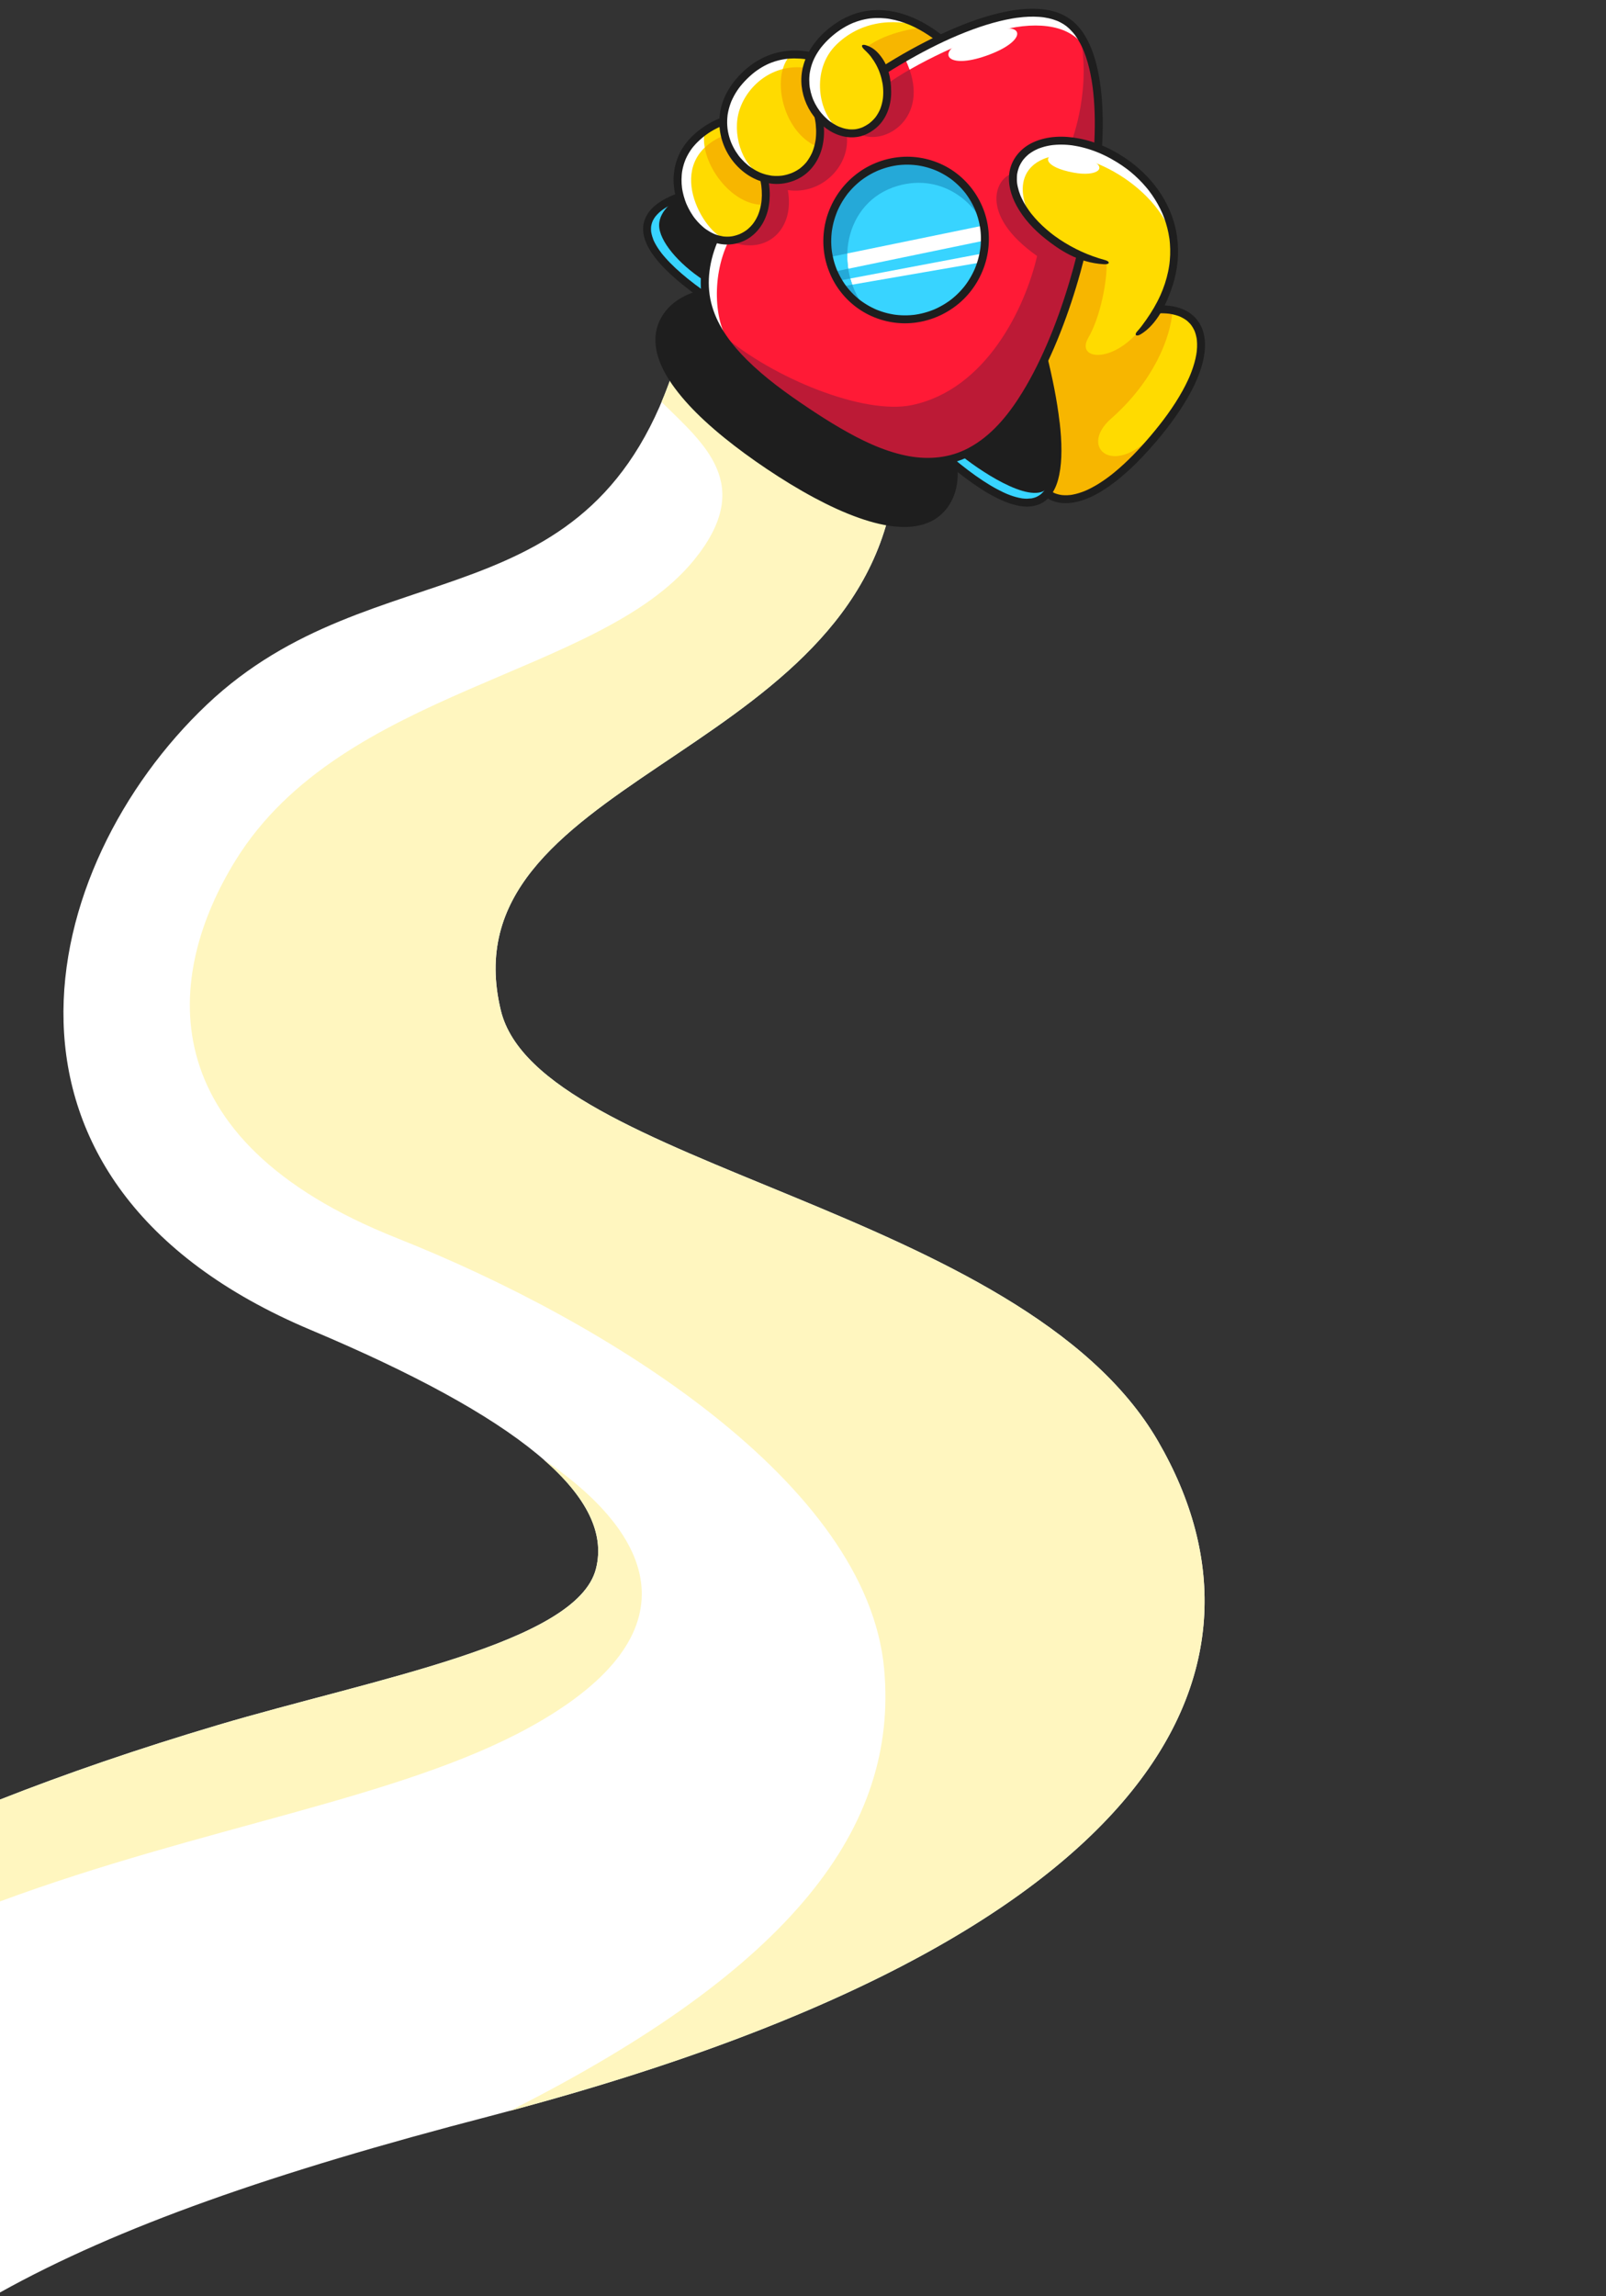 <?xml version="1.0" encoding="UTF-8"?><svg id="BG" xmlns="http://www.w3.org/2000/svg" viewBox="0 0 920 1315"><rect x="0" y="0" width="920" height="1315" fill="#333333" stroke="none"/><defs><style>.cls-1{fill:#f7b600;}.cls-2{fill:#fff;}.cls-3{fill:#fff6bf;}.cls-4{fill:#ffdb00;}.cls-5{fill:#ff1a36;}.cls-6{fill:#bc1a36;}.cls-7{fill:#1e1e1e;}.cls-8{fill:#38d4ff;}.cls-9{fill:#25a9d8;}</style></defs><path class="cls-2" d="M663.34,825.25c-77.71-133.85-354.99-157.54-376.45-246.66-31.65-131.4,198.13-143.22,224.55-294.39l-123.8-77.79c-47.91,154.17-172.52,105.58-269.16,197.13-97.41,92.3-141.22,273.61,59.44,358.05,117.23,49.33,174.28,94.59,163.46,136.85-10.92,42.63-127.6,63.04-216.47,89.43C78.76,1001.58,37.34,1015.87,0,1030.57v282.27c67.76-37.72,156.63-68.77,280.29-100.9,379.75-98.66,460.66-253.02,383.05-386.69Z"/><path class="cls-3" d="M227.45,709.08c120.53,47.74,269.37,140.43,279.03,246.66,8.26,90.71-52.7,171.5-214.38,253.08,369.6-98.77,448.02-251.3,371.23-383.57-77.71-133.85-354.99-157.54-376.45-246.66-31.65-131.4,198.13-143.22,224.55-294.4l-123.8-77.79c-2.66,8.54-5.55,16.46-8.66,23.82,24.64,24.26,53.68,47.45,18.54,90.56-54.49,66.84-201.43,73.2-262.52,171.86-40.2,64.92-51,159.6,92.46,216.42Z"/><path class="cls-2" d="M409.01,136.83s-10.8,24.44-1.59,45.48c9.21,21.03,45.7,55.14,45.7,55.14l54.57,26.26h37.52l9.21-3.75,46.81,17.99,1.28,6.91s10.57,5.12,29.33-7.16c18.76-12.28,39.91-39.56,39.91-39.56,0,0,12.28-19.78,14.67-28.65,2.39-8.87,3.75-17.74,0-23.19-3.75-5.46-13.3-8.87-13.3-8.87l-8.71-2.55s12.46-19.96,5.64-47.59c-6.82-27.63-40.59-42.98-40.59-42.98,0,0,5.12-61.73-20.46-73.67-25.58-11.94-72.35,12.94-72.35,12.94l-2.69-6.12s-19.78-12.28-36.49-9.55c-16.71,2.73-28.21,16.16-32.18,22.06,0,0-24.78-.23-35.01,9.32-10.23,9.55-14.33,17.74-14.33,17.74l-2.39,12.62s-12.96,3.75-19.1,13.64c-6.14,9.89-6.14,20.46-6.14,20.46l3.75,23.19,16.94,9.89Z"/><path class="cls-4" d="M599.27,134.79c-12.11-9.55-22.04-34.92-1.71-43.66,21.83-9.38,69.07,16.71,75.21,49.46l-.68,18.08-8.53,19.1s22.17-2.05,24.22,18.42c2.05,20.46-26.6,55.6-26.6,55.6l-29.33,25.92-18.42,9.21-10.91-2.05-2.96-10.69-3.52-40.82,.68-27.29s15.69-26.94,21.83-60.2l-19.27-11.08Z"/><path class="cls-1" d="M633.89,150.48c.45,9.32-3.18,30.47-10.46,42.98-7.28,12.51,13.42,15.01,29.33-4.32l4.55-3.18,6.25-8.19,8.07,.68c-1.14,15.01-10.71,39.82-35.24,61.39-18.87,16.6,2.05,34.79,26.15,7.05,0,0-30.7,48.89-62.08,36.15l-3.97-73.6,22.62-61.69,14.78,2.73Z"/><path class="cls-4" d="M480.64,74.3c-12.16-9.32-16.17-34.5-1.48-48.77,15.92-15.46,36.95-14.44,49.91-9.89,12.96,4.55,9.1,7.28,9.1,7.28l-26.15,12.51-5.68,5s12.05,42.52-25.69,33.88Z"/><path class="cls-1" d="M496.1,27.23c12.51-9.78,32.97-11.6,32.97-11.6l9.1,5.91-31.83,18.87-10.23-13.19Z"/><path class="cls-4" d="M437.66,100.68c-11.31-3.58-17.96-21.49-14.72-35.3,3.33-14.18,17.85-29.07,38.37-26.6,0,0-1.59,11.2,1.82,17.57,3.41,6.37,6.88,11.94,6.88,11.94,0,0,3.24,40.93-32.35,32.4Z"/><path class="cls-4" d="M453.12,31.33c-11.82,11.37-5.23,44.34,15.23,52.75l1.65-15.8s-14.38-15.12-5.29-35.59l-11.6-1.36Z"/><path class="cls-1" d="M463.13,56.34c-3.41-6.37-1.82-17.57-1.82-17.57-4.62-.56-8.93-.23-12.88,.77-4.22,14.49,3.24,37.68,19.93,44.54l1.65-15.8s-3.95-4.15-6.4-11.05c-.16-.29-.32-.59-.48-.89Z"/><path class="cls-4" d="M438.12,102.21s-8.41-2.9-13.64-7.67-9.55-17.05-9.55-17.05c-36.38,15.01-11.6,56.39,.68,59.35,0,0,29.1,0,22.51-34.62Z"/><path class="cls-4" d="M413.56,69.64l-9.78,5.34c-3.87,16.6,14.55,43.2,34.11,42.29l.23-15.06s-22.28-3.35-24.56-32.57Z"/><path class="cls-1" d="M414.78,77.55c-4.64,1.93-8.28,4.3-11.07,6.96,2.76,15.61,18.08,33.51,34.18,32.76l.23-15.06s-18.1-2.73-23.34-24.66Z"/><path class="cls-5" d="M417.99,195.84c-7.84-8.87-11.26-35.81-.68-57.64,0,0,25.58-3.58,20.81-35.98,0,0,36.62,4.37,31.89-33.94,0,0,17.34,14.95,30.36,3.07,9.72-8.87,8.02-23.36,8.02-23.36,14.33-10.57,48.09-27.29,69.58-31.72s38.54,0,44.51,13.3c5.97,13.3,6.48,43.15,6.48,43.15l.85,13.3s-22.68-12.62-39.56-.68c-16.88,11.94-4.78,34.79-4.78,34.79l13.81,14.67,19.27,11.08-6.82,26.26-13.98,36.67-30.87,46.22-26.2,8.87s-23.77,7.5-62.82-15.01c-39.05-22.51-59.86-53.04-59.86-53.04Z"/><path class="cls-6" d="M618.2,18.14c7.65,31.3-4.09,62.08-4.09,62.08l15.35,4.09s3.07-36.84-11.26-66.17Z"/><path class="cls-6" d="M580.46,99.31c-9.78,1.82-20.46,23.31,13.64,47.3-6.79,29.36-28.96,76.44-71.74,85.38-27.45,5.74-79.47-15.35-108.46-40.25l25.58,37.52,82.31,45.82,26.6-12.96,24.56-14.33,18.19-24.33,11.6-27.29,15.8-50.31s-40.59-17.68-38.09-46.56Z"/><path class="cls-5" d="M491.78,76.35c13.87,8.41,43.43-8.87,26.6-42.75l-12.05,6.82s12.28,27.97-14.55,35.93Z"/><path class="cls-6" d="M491.78,76.35c12.98,7.88,39.71-6.77,29.27-36.46-4.94,2.84-9.25,5.58-12.55,8,1.67,8.87,1.21,23.14-16.73,28.46Z"/><path class="cls-6" d="M419.47,138.65c20.01,7.28,35.93-7.5,31.83-29.79,19.78,2.96,36.38-14.55,33.65-32.29l-14.95-8.3s-.74,42.98-31.89,33.94c0,0,7.05,31.44-18.65,36.44Z"/><path class="cls-8" d="M508.15,93.86c-20.34,5.55-33.88,20.01-33.65,44.57,.23,24.56,16.6,44.57,43.66,44.79,27.06,.23,51.16-22.74,45.48-54.12-5.68-31.38-35.47-40.7-55.48-35.24Z"/><path class="cls-2" d="M563.63,129.1l-88.68,18.19,2.27,8.41,86.86-17.96-.45-8.64Zm-81.86,35.02l80.27-13.87,1.59-5.23-84.13,15.92,2.27,3.18Z"/><path class="cls-9" d="M497.12,178.44c-20.7-24.45-13.54-63.06,17.05-71.97,26.94-7.84,46.73,11.94,50.14,25.58,0,0-4.09-42.29-51.84-40.25-50.48,13.3-48.77,67.87-15.35,86.63Z"/><path class="cls-8" d="M485.38,145.15l-10.43,2.14,2.27,8.41,8.69-1.8c-.45-2.92-.62-5.86-.54-8.75Z"/><path class="cls-8" d="M487.11,159.5l-7.61,1.44,2.27,3.18,6.44-1.11c-.41-1.16-.79-2.33-1.11-3.51Z"/><path class="cls-8" d="M384.91,114.55l-10.91,7.73s-5.91,7.28-1.14,16.83c4.78,9.55,17.74,20.69,17.74,20.69l14.27,7.95,.28-12.95-20.24-40.25Z"/><path class="cls-8" d="M554.42,259.96l-9.21,3.75,10,8.64s20.24,14.33,31.83,15.01c11.6,.68,14.23-6.56,14.23-6.56l-1.73-6.63-45.14-14.21Z"/><path class="cls-7" d="M479.53,154.81c.15,.35-.13-.31-.18-.44-.11-.26-.21-.53-.31-.79-.23-.59-.44-1.19-.64-1.79-.36-1.09-.69-2.19-.96-3.31-.28-1.13-.52-2.28-.72-3.43-.05-.27-.09-.54-.13-.81-.02-.14-.04-.27-.06-.41-.05-.36,.04,.36,0,0-.07-.57-.14-1.15-.19-1.72-.2-2.25-.23-4.52-.09-6.77,.03-.54,.07-1.07,.13-1.6,.03-.27,.05-.53,.08-.8,.02-.17,.04-.33,.06-.5,.05-.45-.03,.18,.01-.09,.17-1.09,.35-2.18,.58-3.26,.47-2.18,1.1-4.33,1.88-6.43,.19-.5,.38-1,.58-1.49,.13-.33-.14,.31,0-.01,.05-.12,.11-.25,.16-.37,.12-.28,.24-.55,.37-.82,.47-1.03,.99-2.04,1.54-3.04,1.09-1.97,2.32-3.84,3.67-5.64,.21-.28-.2,.26,.01-.02,.08-.11,.17-.21,.25-.32,.17-.21,.34-.42,.51-.63,.36-.44,.74-.88,1.12-1.31,.77-.86,1.56-1.69,2.39-2.49s1.7-1.58,2.59-2.32c.21-.18,.42-.35,.64-.52,.11-.09,.67-.52,.35-.28,.47-.36,.94-.7,1.42-1.04,1.92-1.35,3.94-2.56,6.04-3.6,.51-.25,1.03-.5,1.55-.73,.26-.12,.53-.23,.79-.35-.35,.15,0,0,.05-.02,.2-.08,.4-.16,.6-.24,1.09-.43,2.19-.82,3.3-1.17,2.22-.69,4.48-1.21,6.78-1.55,.14-.02,.27-.04,.41-.06-.09,.01-.44,.05,0,0,.27-.03,.54-.06,.81-.09,.61-.06,1.22-.12,1.83-.16,1.11-.07,2.22-.1,3.34-.09,1.11,.01,2.21,.06,3.31,.16,.53,.05,1.06,.1,1.59,.16,.13,.02,.26,.03,.4,.05-.46-.06-.1-.01,0,0,.33,.05,.66,.1,.99,.15,2.19,.37,4.36,.89,6.47,1.58,1.04,.34,2.06,.71,3.07,1.13,.12,.05,.24,.1,.37,.15-.4-.17-.07-.03,0,0,.24,.11,.48,.21,.72,.32,.54,.25,1.08,.5,1.61,.77,1.95,.99,3.83,2.12,5.62,3.38,.24,.17,.49,.35,.73,.53,.11,.08,.21,.16,.32,.24,.05,.04,.38,.29,.17,.13s.12,.09,.16,.13c.1,.08,.21,.17,.31,.25,.23,.19,.47,.38,.7,.57,.87,.73,1.72,1.5,2.53,2.29s1.56,1.59,2.3,2.42c.36,.41,.71,.82,1.05,1.24,.17,.21,.34,.42,.51,.64,.22,.28-.19-.26,.02,.03,.1,.14,.21,.27,.31,.41,1.41,1.89,2.66,3.9,3.75,5.99,.26,.5,.51,1.01,.76,1.52,.12,.26,.24,.52,.36,.78,.06,.13,.12,.26,.17,.39,.02,.05,.24,.56,.14,.32s.07,.17,.09,.22c.05,.13,.11,.26,.16,.39,.1,.26,.21,.53,.31,.79,.21,.56,.41,1.12,.6,1.69,.74,2.23,1.31,4.52,1.7,6.84,.05,.27,.09,.54,.13,.81,.02,.14,.04,.27,.06,.41-.01-.09-.05-.44,0,0,.07,.57,.13,1.15,.18,1.72,.1,1.11,.15,2.23,.16,3.34s-.02,2.29-.09,3.43c-.03,.54-.08,1.07-.13,1.6-.03,.27-.06,.53-.09,.8-.02,.13-.03,.27-.05,.4-.08,.66,.07-.47-.03,.19-.32,2.18-.78,4.34-1.4,6.45-.32,1.09-.68,2.16-1.08,3.23-.19,.5-.38,.99-.59,1.49,.18-.44-.12,.28-.16,.38-.12,.27-.24,.55-.37,.82-.94,2.03-2.03,4-3.25,5.87-.62,.96-1.28,1.89-1.97,2.79,.27-.36-.21,.26-.27,.34-.17,.21-.34,.42-.51,.63-.37,.44-.74,.88-1.12,1.3-1.52,1.7-3.16,3.29-4.91,4.74-.21,.18-.42,.35-.64,.52-.07,.06-.7,.55-.35,.28-.49,.38-.99,.74-1.5,1.1-.94,.66-1.91,1.28-2.89,1.87-1,.59-2.02,1.15-3.06,1.67-.54,.27-1.09,.53-1.64,.78-.13,.06-.26,.12-.39,.17-.05,.02-.46,.2-.22,.1s-.17,.07-.22,.09c-.17,.07-.33,.13-.5,.2-2.19,.87-4.44,1.57-6.73,2.09-1.11,.25-2.22,.46-3.35,.63-.14,.02-.27,.04-.41,.06,.44-.06,.08-.01,0,0-.27,.03-.54,.07-.81,.09-.61,.06-1.22,.12-1.83,.16-2.25,.15-4.51,.12-6.75-.07-.53-.05-1.06-.1-1.59-.17-.07,0-.49-.06-.19-.02s-.12-.02-.19-.03c-.3-.04-.59-.09-.89-.14-1.11-.19-2.22-.41-3.32-.68-2.15-.53-4.26-1.22-6.32-2.06-.06-.02-.44-.19-.19-.08,.26,.11-.13-.06-.18-.08-.24-.11-.48-.21-.72-.32-.51-.23-1.02-.48-1.52-.73-1-.51-1.99-1.05-2.95-1.64-.94-.57-1.85-1.17-2.75-1.8-.24-.17-.49-.35-.73-.53-.11-.08-.68-.51-.34-.25-.45-.35-.89-.7-1.32-1.07-1.72-1.45-3.34-3.03-4.82-4.73-.36-.41-.71-.83-1.05-1.25-.17-.21-.34-.43-.51-.64,.26,.34-.27-.36-.33-.44-.7-.94-1.36-1.91-1.98-2.91-1.21-1.94-2.27-3.98-3.18-6.08-.49-1.13-2.14-1.38-3.11-.81-1.16,.68-1.3,1.98-.81,3.11,3.87,8.95,10.57,16.56,18.96,21.53,8.15,4.83,17.82,7.13,27.28,6.41,10.08-.77,19.69-4.74,27.43-11.23,7.33-6.14,12.7-14.56,15.33-23.74,2.66-9.28,2.47-19.39-.67-28.54-3.25-9.46-9.38-17.66-17.57-23.4-7.75-5.43-17.22-8.36-26.68-8.37-9.89,0-19.79,3.19-27.81,8.98s-13.96,13.7-17.34,22.89c-3.32,9.02-3.81,19.06-1.4,28.36,.63,2.44,1.49,4.8,2.47,7.11,.48,1.13,2.14,1.38,3.11,.81,1.17-.68,1.3-1.97,.81-3.11Z"/><path class="cls-7" d="M674.26,135.41c-1.2-8.51-4.37-16.73-8.98-23.96-4.65-7.3-10.69-13.59-17.62-18.75-8.67-6.46-18.89-11.36-29.54-13.4-8.81-1.68-18.26-1.53-26.5,2.32-6.68,3.12-11.93,9.11-13.27,16.47-1.25,6.87,.76,13.79,4.04,19.82,3.99,7.31,9.88,13.59,16.37,18.75,7.8,6.21,18.68,13.82,33.6,14.67,3.67,.21,3.5-1.62,.77-2.36-2.43-.66-4.82-1.41-7.19-2.27-2.42-.88-4.29-1.64-6.49-2.65-4.28-1.96-8.42-4.26-12.34-6.87-.94-.63-1.87-1.28-2.78-1.94-.44-.32-.87-.64-1.3-.97-.11-.09-.23-.17-.34-.26l-.08-.06c-.06-.05-.2-.15-.22-.17-.14-.11-.28-.22-.42-.33-1.68-1.34-3.31-2.75-4.87-4.22-1.49-1.41-2.92-2.88-4.28-4.42-.65-.74-1.29-1.5-1.9-2.27-.14-.17-.27-.34-.41-.52h0c-.07-.09-.14-.19-.21-.28-.3-.39-.59-.79-.87-1.19-1.06-1.49-2.05-3.04-2.94-4.64-.41-.74-.8-1.49-1.16-2.25-.19-.4-.37-.8-.55-1.2-.02-.06-.05-.11-.07-.17-.08-.21-.17-.42-.26-.64-.58-1.49-1.07-3.03-1.41-4.59-.08-.34-.15-.68-.21-1.02-.04-.19-.07-.39-.1-.58-.01-.08-.03-.17-.04-.24-.12-.71-.15-1.46-.17-2.17-.02-.7-.01-1.4,.03-2.1,.02-.35,.06-.69,.09-1.03v-.08c.04-.18,.07-.36,.1-.54,.14-.79,.34-1.58,.58-2.35,.12-.39,.25-.78,.4-1.16,.02-.04,.11-.28,.16-.41,.05-.12,.14-.33,.18-.39,.35-.75,.75-1.48,1.19-2.18,.21-.34,.44-.67,.67-.99,.06-.09,.13-.18,.2-.27-.03,.04,.25-.31,.33-.41,.53-.64,1.1-1.24,1.71-1.8,.3-.28,.6-.55,.91-.81,.14-.12,.28-.23,.42-.34,.09-.07,.19-.14,.28-.21,1.42-1.03,2.95-1.9,4.55-2.62,.18-.08,.6-.25,.18-.08,.22-.09,.44-.18,.66-.26,.45-.17,.9-.33,1.35-.48,.91-.3,1.83-.56,2.75-.78,.96-.23,1.94-.41,2.92-.56,.12-.02,.24-.03,.35-.05h.01c.23-.03,.46-.06,.69-.08,.53-.06,1.07-.1,1.6-.14,2.17-.15,4.36-.13,6.53,.03,.55,.04,1.1,.09,1.65,.15,.26,.03,.52,.06,.78,.09,.15,.02,.3,.04,.45,.06h.06s.06,.02,.12,.03c1.18,.18,2.36,.38,3.53,.63,2.46,.52,4.89,1.19,7.28,2,5.16,1.75,10.02,4.14,14.75,7.07,1.96,1.21,3.87,2.51,5.7,3.89,.06,.04,.37,.29,.43,.33,.17,.13,.35,.27,.52,.41,.41,.33,.82,.66,1.23,.99,.76,.63,1.51,1.28,2.24,1.94,1.51,1.36,2.96,2.8,4.35,4.29,.71,.77,1.41,1.56,2.09,2.36,.3,.35,.59,.7,.88,1.06,.17,.2,.33,.41,.49,.61,.06,.07,.24,.31,.31,.4,2.44,3.21,4.6,6.63,6.39,10.24,.45,.91,.88,1.84,1.29,2.77,.04,.09,.16,.37,.17,.41,.08,.2,.16,.4,.24,.6,.2,.49,.39,.98,.57,1.48,.71,1.93,1.32,3.89,1.83,5.88,.5,1.98,.89,3.98,1.18,6,.01,.11,.06,.45,.07,.53,.03,.24,.06,.47,.08,.71,.06,.54,.11,1.09,.15,1.63,.08,1.06,.14,2.13,.16,3.19,.05,2.18-.03,4.36-.23,6.53-.05,.54-.1,1.07-.17,1.61-.03,.22-.05,.44-.08,.66,0,.05-.02,.11-.02,.13-.03,.18-.05,.36-.08,.54-.17,1.13-.37,2.25-.61,3.37-.48,2.31-1.1,4.59-1.83,6.84-.76,2.33-1.66,4.63-2.56,6.63-2.24,4.98-5.03,9.7-8.18,14.15-1.63,2.31-3.28,4.61-5.2,6.69-1.72,1.86-.55,3.15,2.03,1.61,9.12-5.46,14.81-17.09,18.36-28.09,2.91-9.01,3.8-18.53,2.48-27.9Zm-83.77-13.41c-.21-.27-.07-.09,0,0h0Zm11.99-38.86c-.12,.02-.27,.03,0,0h0Z"/><path class="cls-7" d="M463.82,42.18l-.02,.18s0,.02,.02-.19h0v.02Z"/><path class="cls-7" d="M465.89,57.15c-.1-.25-.1-.26-.08-.2l.07,.18v.02Z"/><path class="cls-7" d="M534.78,22.15c.47,.34,.93,.7,1.4,1.05l.03,.02c.1,.08,.2,.15,.29,.23,.05,.04,.1,.08,.15,.12l4.34-2.33c-1.39-1.14-2.82-2.23-4.27-3.27-5.61-4.06-11.78-7.39-18.35-9.59-8.13-2.73-16.94-3.47-25.32-1.44-4.87,1.18-9.53,3.29-13.71,6.04-4.4,2.89-8.48,6.42-11.8,10.51-5.33,6.57-8.7,14.63-8.49,23.18,.18,7.17,2.75,14.22,7.11,19.9,4.06,5.28,9.62,9.62,16.13,11.34,3.12,.82,6.35,.97,9.52,.39,3.61-.67,6.94-2.48,9.76-4.78,6.19-5.03,8.99-13.08,8.93-20.88-.06-8.11-1.66-14.67-5.66-20.06-2.61-3.52-5.22-5.61-8.87-6.71-2.27-.68-3.18,.34-.73,2.67,.71,.67,1.42,1.34,2.08,2.06,.31,.34,.61,.68,.91,1.03,.14,.16,.27,.33,.41,.49,.08,.09,.15,.19,.23,.29l.04,.05c1.15,1.55,2.2,3.15,3.11,4.86,.46,.86,.88,1.75,1.27,2.64l.03,.07s.03,.08,.06,.15c.08,.2,.16,.4,.24,.6,.19,.48,.36,.97,.53,1.46,.61,1.8,1.08,3.65,1.41,5.53,.04,.24,.08,.47,.11,.71,.01,.08,.02,.15,.03,.23,.05,.46,.11,.92,.15,1.38,.08,.94,.12,1.88,.12,2.82,0,.9-.04,1.8-.12,2.7-.02,.23-.04,.46-.07,.69-.01,.09-.07,.5-.06,.46-.02,.15-.05,.34-.06,.38-.04,.25-.09,.51-.14,.76-.17,.86-.37,1.71-.62,2.55-.12,.4-.25,.8-.39,1.2-.07,.21-.15,.42-.23,.63-.04,.1-.11,.26-.14,.36-.71,1.59-1.56,3.08-2.6,4.49l-.02,.03s-.05,.06-.09,.1c-.12,.15-.25,.3-.38,.45-.31,.36-.64,.72-.97,1.06-.58,.59-1.21,1.13-1.85,1.66-.07,.05-.3,.23-.37,.28-.19,.14-.38,.27-.58,.4-.4,.27-.8,.52-1.22,.76-.4,.23-.8,.45-1.21,.65-.19,.1-.39,.19-.59,.29-.05,.03-.24,.11-.36,.16-.11,.04-.25,.1-.29,.11-.15,.06-.29,.11-.44,.16-.36,.13-.72,.24-1.08,.34-.66,.18-1.33,.31-2,.43h-.05c-.15,.02-.3,.04-.46,.05-.37,.03-.74,.05-1.11,.06-.68,.02-1.36,0-2.04-.06-.18-.01-.35-.03-.53-.05-.17-.14-.82-.13-1.04-.17-.7-.14-1.4-.31-2.09-.52-.7-.21-1.38-.47-2.06-.73h-.03c-.15-.08-.3-.14-.44-.21-.36-.17-.71-.34-1.06-.52-1.33-.69-2.6-1.49-3.8-2.38-.13-.1-.61-.49-.12-.08-.13-.11-.27-.21-.4-.32-.3-.25-.6-.5-.9-.75-.59-.52-1.17-1.06-1.72-1.63-.54-.55-1.07-1.13-1.57-1.72-.25-.29-.48-.58-.72-.88-.03-.04-.04-.06-.06-.08l-.05-.06c-.14-.18-.27-.37-.41-.55-.93-1.29-1.78-2.65-2.52-4.06-.38-.72-.72-1.46-1.05-2.21l.02,.06s-.02-.05-.03-.08v-.03s-.06-.11-.07-.15v-.03c-.08-.17-.15-.34-.21-.51-.16-.42-.31-.84-.45-1.26-.52-1.56-.93-3.17-1.2-4.79-.04-.21-.07-.43-.1-.64v.12c0-.06,0-.11,0-.17-.01-.08-.02-.17-.02-.15h0c-.05-.43-.09-.86-.13-1.3-.06-.85-.09-1.7-.09-2.55,0-.89,.05-1.78,.14-2.67,.02-.2,.04-.39,.06-.59v-.06s.02-.12,.03-.18c0-.03,0-.07,.01-.1v.09c.06-.45,.13-.9,.22-1.34,.35-1.83,.87-3.63,1.55-5.37,.08-.22,.17-.43,.26-.65,.04-.09,.08-.17,.11-.26,.2-.46,.42-.92,.64-1.37,.46-.93,.97-1.84,1.51-2.72,.57-.93,1.18-1.83,1.82-2.7,.06-.08,.12-.17,.19-.25,.02-.02,.1-.13,.15-.19,.05-.07,.13-.16,.14-.18,.07-.08,.13-.17,.2-.25,.39-.48,.78-.95,1.19-1.41,1.61-1.84,3.38-3.54,5.24-5.12,1.91-1.61,3.88-3.05,6.12-4.4,1.04-.62,2.1-1.21,3.18-1.75,.51-.25,1.02-.49,1.54-.72,.14-.06,.27-.12,.41-.18l.07-.03c.3-.13,.61-.25,.92-.37,2.04-.79,4.14-1.41,6.27-1.85,.53-.11,1.06-.21,1.6-.3,.23-.04,.47-.06,.7-.11h.02c.16-.02,.31-.04,.47-.06,1.04-.12,2.09-.2,3.14-.24,1.98-.07,3.96,0,5.93,.21,.25,.03,.5,.06,.75,.09,.08,.01,.16,.02,.24,.03h.08c.49,.09,.98,.16,1.47,.25,.94,.17,1.87,.36,2.79,.58,1.83,.44,3.64,.98,5.41,1.62,.88,.31,1.74,.65,2.6,1,.06,.03,.13,.05,.19,.08,.2,.09,.4,.17,.6,.26,.41,.18,.82,.37,1.23,.56,2.96,1.38,5.82,2.99,8.56,4.77,1.16,.76,2.31,1.55,3.43,2.37Zm-48.92,51.85s-.09-.01-.14-.02c-.31-.03-.01,0,.14,.02Z"/><path class="cls-7" d="M463.83,49.69c-.01-.12-.02-.16-.02-.17,0,.05,.01,.1,.02,.15v.02Z"/><path class="cls-7" d="M373.86,126.64c-.09,.26-.1,.53,0,0h0Z"/><path class="cls-7" d="M402.67,166.2c-3.14-2.25-5.9-4.33-8.78-6.66-4.62-3.75-9.09-7.75-13.01-12.25-.39-.45-.78-.9-1.16-1.36-.2-.24-.4-.49-.59-.73-.1-.12-.19-.24-.29-.36h0v-.02c-.67-.89-1.33-1.79-1.94-2.72-.55-.85-1.08-1.72-1.56-2.61-.21-.4-.42-.8-.62-1.21-.1-.22-.2-.43-.3-.65-.03-.07-.06-.14-.1-.22h0c-.57-1.48-1-2.95-1.28-4.5-.01-.07-.03-.14-.03-.17-.02-.19-.04-.38-.05-.58-.03-.38-.04-.76-.03-1.14,0-.34,.02-.68,.05-1.02,.01-.14,.03-.28,.04-.42l.02-.11c.11-.67,.28-1.32,.49-1.96,.1-.3,.29-.62,.35-.93v.07s.01-.07,.03-.1c.08-.16,.16-.33,.24-.49,.33-.63,.7-1.24,1.12-1.81,.05-.07,.3-.33,.33-.43l.02-.02c.25-.3,.51-.6,.78-.89,.54-.57,1.11-1.12,1.7-1.63,.28-.24,.57-.48,.87-.71,.04-.03,.07-.05,.11-.08,.21-.16,.42-.31,.63-.46,1.49-1.05,3.07-1.97,4.7-2.79,.88-.45,1.78-.86,2.69-1.26,.1-.04,.2-.09,.31-.13h.03c.21-.1,.43-.19,.64-.28,.53-.21,1.06-.42,1.59-.61,.07-.02,.13-.05,.2-.07-.48-1.56-.87-3.05-1.18-4.38-1.48,.55-2.94,1.13-4.38,1.77-6.36,2.83-12.99,7.22-15.2,14.19-2.33,7.32,1.46,14.91,5.82,20.63,3.53,4.63,7.66,8.73,12.05,12.53,5.88,5.1,12.17,9.73,18.6,14.1l.03,.02-.72-6c-.73-.51-1.46-1.03-2.19-1.55Z"/><path class="cls-7" d="M530.14,295.07s-.03,.01-.1,.04l.04-.02,.07-.03Z"/><path class="cls-7" d="M543.12,262.59c.04,.21,.1,.42,.14,.64,.14,.71,.27,1.43,.38,2.15,.03,.16,.05,.33,.07,.49v.06c.05,.37,.1,.74,.14,1.12,.14,1.34,.22,2.69,.23,4.04,.01,1.32-.04,2.65-.18,3.97-.03,.29-.07,.58-.1,.87h0c-.03,.17-.05,.34-.08,.51-.1,.63-.22,1.25-.36,1.87-.27,1.22-.62,2.42-1.04,3.59-.1,.27-.2,.54-.3,.8-.04,.1-.08,.21-.12,.31-.02,.04-.04,.09-.06,.13-.25,.56-.52,1.12-.8,1.66-.59,1.13-1.27,2.22-2.02,3.25-.1,.13-.19,.26-.29,.39h0l-.03,.05c-.22,.27-.44,.54-.67,.8-.45,.52-.92,1.01-1.41,1.49-.48,.47-.99,.92-1.51,1.34-.03,.02-.13,.1-.2,.16-.07,.06-.17,.13-.2,.15-.27,.2-.54,.39-.82,.58-1.11,.75-2.29,1.4-3.51,1.95-.08,.03-.15,.07-.23,.1,0,0-.02,.01-.07,.03-.05,.02-.09,.04-.14,.06,.04-.02,.07-.03,.1-.04-.04,.02-.08,.03-.14,.06-.34,.13-.69,.27-1.03,.39-.63,.22-1.27,.42-1.91,.6-.68,.19-1.37,.35-2.07,.49-.33,.07-.65,.13-.98,.18-.19,.03-.39,.06-.58,.09-.06,0-.12,.02-.18,.03-3.09,.34-6.18,.39-9.28,.13-.81-.07-1.62-.16-2.43-.25-.09-.01-.19-.02-.28-.04h0c-.2-.03-.4-.06-.6-.09-.44-.06-.87-.13-1.31-.21-1.81-.31-3.61-.68-5.39-1.11-8.03-1.94-15.78-4.93-23.1-8.29-8.97-4.11-17.62-8.9-26.03-14.03-4.45-2.71-8.83-5.53-13.16-8.43-8.33-5.59-16.47-11.47-24.23-17.81-6.88-5.62-13.5-11.59-19.53-18.13-1.34-1.45-2.64-2.93-3.91-4.44-.62-.74-1.23-1.49-1.83-2.25-.14-.17-.27-.34-.41-.52-.05-.06-.24-.31-.29-.37-.05-.07-.23-.31-.28-.37-.17-.23-.34-.46-.52-.69-2.05-2.75-3.95-5.62-5.6-8.63-.77-1.4-1.48-2.84-2.13-4.3-.02-.04-.09-.2-.13-.3-.04-.1-.11-.26-.12-.3-.15-.38-.3-.76-.44-1.14-.25-.67-.48-1.34-.7-2.02-.43-1.35-.78-2.73-1.04-4.13-.06-.31-.11-.63-.16-.94-.02-.16-.04-.31-.07-.47,.08,.52,.01,.07-.02-.17-.07-.64-.12-1.28-.15-1.92-.05-1.31,0-2.61,.14-3.92v-.06c.03-.12,.04-.25,.06-.37,.05-.32,.11-.64,.17-.95,.13-.63,.29-1.26,.47-1.88,.18-.62,.39-1.24,.63-1.85,.05-.14,.11-.27,.16-.41v-.03c.17-.32,.31-.65,.47-.97,.59-1.19,1.28-2.34,2.05-3.42,.16-.23,.33-.45,.5-.68,.04-.05,.08-.1,.12-.15,.11-.14,.23-.28,.34-.42,.43-.51,.88-1.01,1.34-1.48,.45-.46,.91-.91,1.39-1.34,.25-.22,.51-.44,.76-.66,.12-.1,.24-.2,.36-.3,.06-.05,.14-.11,.2-.15,2.2-1.64,4.55-2.94,7.05-4.07l.09-.04c.16-.06,.31-.13,.47-.19,.37-.15,.74-.29,1.11-.42,.68-.24,1.36-.47,2.05-.68,1.47-.45,2.96-.82,4.46-1.13l-4.77-3.5c-4.99,1.42-9.74,3.66-13.81,6.93-4.41,3.54-7.84,8.45-9.4,13.9-1.59,5.54-1.12,11.47,.57,16.92,2.03,6.52,5.58,12.49,9.63,17.94,5.03,6.75,10.84,12.88,17.01,18.59,7.26,6.72,15.01,12.91,22.98,18.76,4.15,3.04,8.36,5.99,12.63,8.85,8.88,5.95,17.99,11.57,27.43,16.61,8.26,4.41,16.78,8.41,25.62,11.51,7.26,2.55,14.82,4.52,22.53,5.02,6.22,.41,12.59-.3,18.27-2.99,5.17-2.45,9.37-6.72,11.98-11.78,2.5-4.86,3.6-10.3,3.56-15.75,0-1.4-.09-2.8-.23-4.2l-5.27-4.38Zm-31.97,34.19c.42,.05,.1,.01,0,0h0Z"/><path class="cls-7" d="M404.86,167.74l-7.45,1.83-12.05,6.82-7.5,12.73s-.23,16.83,8.19,29.1c8.41,12.28,26.6,30.47,57.98,51.62,31.38,21.15,61.85,32.06,80.72,29.79,18.87-2.27,22.06-24.33,22.06-24.33l-1.59-11.6-3.87-.91s-20.69,7.73-57.07-12.73c-36.38-20.46-60.48-45.02-60.48-45.02l-16.37-22.74-2.56-14.56Z"/><path class="cls-7" d="M590.46,285.46c-.41-.02-.24,0,0,0h0Z"/><path class="cls-7" d="M593.68,284.59c-.56,.17-.23,.09,0,0h0Z"/><path class="cls-7" d="M607.01,241.94c-.75-6.48-1.79-12.91-3.03-19.31-1.26-6.52-2.73-13-4.33-19.44l-3.15,6.25c2.22,9.36,4.12,18.79,5.44,28.31,.01,.1,.08,.57,.09,.66,.04,.3,.08,.59,.12,.89,.1,.76,.19,1.53,.28,2.29,.17,1.43,.32,2.86,.45,4.29,.25,2.69,.43,5.39,.53,8.09,.09,2.46,.1,4.92,0,7.38-.04,1.14-.11,2.27-.2,3.4-.04,.52-.09,1.04-.15,1.56-.03,.25-.06,.51-.09,.76-.01,.13-.03,.25-.05,.38,0,.06,0,.14,0,.2-.02,.38-.14,.8-.19,1.15-.08,.51-.17,1.02-.27,1.53-.18,.93-.39,1.86-.64,2.77-.23,.86-.49,1.71-.79,2.55-.14,.38-.28,.76-.43,1.14l-.02,.06-.02,.04c-.09,.21-.19,.42-.28,.62-.33,.71-.7,1.4-1.11,2.07-.19,.31-.39,.61-.59,.91-.1,.15-.21,.29-.31,.43l-.03,.04-.05,.06c-.46,.55-.93,1.07-1.45,1.56-.24,.22-.49,.43-.74,.64h-.01c-.16,.12-.31,.23-.47,.34-.55,.37-1.13,.7-1.73,.98-.03,.01-.06,.02-.09,.04,.03,0,.06-.02,.1-.03-.16,.05-.31,.13-.47,.19-.35,.13-.7,.24-1.05,.35-.34,.1-.67,.18-1.02,.25-.17,.04-.35,.07-.52,.1-.07,.01-.17,.02-.26,.02,.05,0,.09,0,.15,0-.77-.04-1.58,.14-2.36,.14-.85,0-1.7-.06-2.55-.16h-.09l-.05-.02c-.22-.03-.44-.07-.65-.11-.49-.08-.97-.18-1.45-.29-2.08-.47-4.11-1.14-6.09-1.93-.26-.1-.52-.21-.78-.32-.13-.06-.26-.11-.39-.17-.55-.24-1.09-.49-1.63-.74-1.2-.57-2.39-1.17-3.56-1.8-2.66-1.43-5.23-3-7.76-4.65-2.95-1.93-5.82-3.98-8.63-6.1-1.55-1.17-2.75-2.11-4.38-3.41-1.4-1.12-2.78-2.26-4.16-3.41l-5.39,1.38c5.21,4.44,10.56,8.72,16.15,12.66,4.98,3.52,10.17,6.81,15.71,9.38,4.21,1.96,8.59,3.53,13.22,4.07,3.47,.41,6.97,0,10.16-1.45,2.93-1.33,5.29-3.69,7-6.38,1.95-3.06,3.11-6.62,3.83-10.16,.93-4.51,1.25-9.14,1.27-13.74,.02-5.46-.38-10.91-1.01-16.33Z"/><path class="cls-7" d="M613.53,283.42h.01c-.68,0-.22,.03-.01,0Z"/><path class="cls-7" d="M604.26,282.48c.05,.01-.09-.07-.26-.11,.01,0,.03,.01,.04,.02,.07,.03,.15,.06,.22,.09Z"/><path class="cls-7" d="M675.75,181.22s.06,.03,.11,.06c-.05-.02-.08-.04-.1-.05h-.01Z"/><path class="cls-7" d="M685.5,201.65s-.02,.02-.02,.04c0-.01,.01-.03,.02-.03h0Z"/><path class="cls-7" d="M524.69,31.96c10.59-5.82,21.41-11.02,32.62-15.12,5-1.83,10.08-3.44,15.25-4.71,2.38-.59,4.78-1.1,7.2-1.52,.55-.09,1.09-.18,1.64-.27,.27-.04,.54-.08,.81-.12,.13-.02,.27-.04,.4-.06h.1c1.11-.16,2.23-.28,3.35-.38,2.09-.18,4.18-.27,6.28-.24,1,.01,2.01,.06,3.01,.13,.46,.03,.92,.07,1.37,.12,.23,.02,.45,.05,.68,.08,.11,.01,.22,.03,.34,.04h.06c1.81,.28,3.6,.65,5.35,1.18,.81,.25,1.6,.53,2.39,.84,.07,.03,.14,.06,.21,.08,.19,.08,.38,.17,.56,.25,.38,.18,.76,.36,1.13,.56,.72,.37,1.41,.78,2.09,1.22,.34,.22,.67,.45,1,.69,.03,.02,.18,.13,.28,.21,.1,.08,.28,.22,.33,.26,1.28,1.05,2.46,2.22,3.54,3.48,.26,.31,.51,.62,.77,.93l.02,.03s.06,.08,.09,.12c.15,.21,.31,.41,.46,.62,.51,.7,.99,1.43,1.44,2.16,.99,1.6,1.86,3.28,2.65,4.99,.1,.21,.19,.42,.28,.63,.02,.05,.14,.33,.2,.45,.05,.13,.17,.41,.19,.46,.1,.25,.2,.5,.3,.75,.38,.96,.73,1.94,1.05,2.92,.69,2.07,1.29,4.18,1.8,6.3,.54,2.24,1,4.5,1.38,6.77,.2,1.21,.39,2.42,.55,3.63v.05c.03,.15,.04,.29,.06,.44,.04,.29,.07,.59,.11,.88,.08,.63,.15,1.26,.22,1.89,1.13,10.58,1.1,21.27,.47,31.88l4.44,1.83c.42-6.3,.61-12.62,.51-18.94-.17-10.29-1.07-20.71-3.62-30.7-2-7.82-5.11-15.67-10.54-21.77-4.89-5.49-11.61-8.52-18.82-9.52-9.16-1.27-18.52,.09-27.43,2.29-11.18,2.76-21.98,7.04-32.4,11.9-11.74,5.47-23.06,11.83-34,18.74l1.5,4.43c6-3.81,12.11-7.45,18.34-10.88Z"/><path class="cls-7" d="M617.03,145.25c-1.4,5.61-2.93,11.19-4.59,16.72-3.65,12.17-7.96,24.33-12.99,35.88-4.6,10.55-9.84,20.88-16.13,30.53-7.78,11.93-17.67,23.18-30.78,29.34-10.6,4.98-22.59,5.54-33.94,3.12-13.25-2.82-25.59-8.91-37.23-15.67-6.42-3.73-12.67-7.74-18.83-11.87-12.19-8.18-24.23-16.84-34.67-27.22-8.65-8.59-16.34-18.67-19.84-30.33-3.64-12.13-2.08-24.73,2.68-36.53,.34-.84,.7-1.68,1.07-2.51l-4.24-1.59c-3.45,7.78-5.75,16.03-6.09,24.58-.49,12.45,3.7,24.44,10.64,34.66,7.89,11.64,18.56,21.11,29.63,29.65,6.01,4.63,12.23,8.99,18.53,13.22,12.57,8.42,25.54,16.44,39.53,22.32,11.67,4.9,24.46,8.27,37.21,7.02,13.32-1.31,25.17-7.63,34.79-16.79,9.92-9.46,17.44-21.27,23.81-33.33,5.89-11.15,10.82-22.81,15.11-34.66,4.09-11.31,7.58-22.84,10.52-34.51l-4.18-2Z"/><path class="cls-7" d="M689.3,190.1c-1.43-4.9-4.59-9.08-9.01-11.67-4.75-2.79-10.44-3.67-15.89-3.55l-3.12,4.72c2.35-.21,4.71-.26,7.07-.07,.32,.03,.64,.06,.96,.09,.18,.02,.35,.04,.53,.06h.07c.65,.11,1.29,.22,1.93,.36,1.21,.26,2.4,.61,3.56,1.04,.12,.04,.23,.09,.35,.14h.01l.03,.02c.36,.14,.21,.1,.08,.04,.22,.1,.67,.3,.72,.32,.51,.25,1.02,.52,1.51,.81,.48,.29,.95,.59,1.4,.92,.08,.06,.15,.11,.23,.17h.01c.22,.2,.45,.38,.67,.58,.41,.36,.79,.74,1.16,1.14,.17,.19,.34,.38,.5,.57,.08,.1,.16,.2,.24,.29l.02,.02c.63,.9,1.22,1.81,1.7,2.81,.09,.19,.17,.53,.31,.69,.06,.14,.11,.29,.17,.44,.2,.55,.38,1.11,.53,1.67,.16,.58,.29,1.17,.4,1.77,.05,.27,.09,.54,.13,.82h0c.02,.19,.04,.38,.06,.57,.13,1.34,.16,2.69,.1,4.04-.03,.72-.09,1.44-.16,2.16-.02,.17-.04,.35-.06,.52v.07h0c0,.05-.01,.1-.02,.15-.03,.29-.04,0,0-.11-.08,.18-.13,.97-.15,1.1-.57,3.39-1.54,6.7-2.74,9.92-.17,.45-.34,.89-.52,1.34-.08,.21-.17,.42-.25,.63-.04,.09-.07,.18-.11,.27,0,0-.08,.18-.12,.28-.05,.11-.17,.39-.19,.46-.11,.25-.22,.49-.33,.74-.21,.47-.42,.94-.64,1.41-.92,1.98-1.92,3.92-2.97,5.83-5.15,9.34-11.58,17.93-18.47,26.05-6.34,7.47-13.14,14.63-20.72,20.85-.39,.32-.79,.64-1.19,.96-.18,.15-.37,.29-.55,.44-.07,.05-.28,.22-.38,.29-.74,.57-1.49,1.13-2.25,1.68-1.45,1.05-2.93,2.05-4.45,3-1.38,.86-2.79,1.68-4.23,2.43-.67,.35-1.35,.69-2.03,1.01-.33,.15-.66,.31-.99,.45-.15,.07-.31,.13-.46,.2h-.02s-.06,.03-.09,.05c-2.36,.96-4.79,1.75-7.31,2.2-.26,.05-.52,.09-.78,.13h.03c-.15,0-.3,.04-.44,.05-.54,.06-1.08,.1-1.62,.13-1.02,.05-2.04,.03-3.05-.07-.22-.02-.45-.07-.68-.08,.88,.04,0,0-.25-.05-.46-.08-.92-.18-1.37-.3-.44-.11-.88-.25-1.31-.4-.2-.07-.39-.14-.59-.22h-.01s-.08-.03-.18-.08l-.04-.02s-.07-.03-.1-.04c.02,0,.04,0,.06,.01-.77-.36-1.51-.76-2.22-1.22-.17-.11-.34-.23-.5-.34-.07-.05-.14-.1-.21-.15-.14-.12-.29-.24-.43-.36-.8,1.23-1.71,2.47-2.72,3.62,2.05,1.66,4.44,2.89,7,3.57,4.58,1.2,9.47,.72,13.96-.6,6.26-1.84,12.05-5.2,17.31-9,7.62-5.51,14.44-12.05,20.77-18.98,7.75-8.48,15.01-17.55,21.1-27.3,4.54-7.28,8.57-15.13,10.75-23.47,1.52-5.81,2.19-12.17,.48-18.02Z"/><path class="cls-7" d="M467.21,70.42c0-.05-.02-.11-.02-.16-.01-.07-.01-.06,.03,.18h0Z"/><path class="cls-7" d="M465.43,62.97c.31,.9,.58,1.81,.83,2.74,.26,.98,.48,1.97,.67,2.97,.09,.48,.17,.97,.24,1.45,0,.04,.01,.09,.02,.13,0,.05,.02,.12,.02,.16v.01c.04,.3,.07,.6,.11,.9,.2,1.98,.26,3.98,.16,5.97-.02,.48-.06,.95-.1,1.43-.02,.24-.05,.47-.07,.71-.01,.12-.03,.24-.04,.35v.03c-.15,.95-.31,1.89-.53,2.83-.22,.96-.49,1.91-.8,2.84-.15,.43-.3,.87-.47,1.29-.06,.15-.12,.3-.18,.46,0,0-.17,.39-.22,.5-.78,1.7-1.75,3.26-2.83,4.77-.06,.08-.12,.15-.18,.23-.14,.17-.29,.35-.43,.52-.31,.36-.64,.72-.98,1.06-.65,.66-1.34,1.27-2.06,1.86-.08,.06-.26,.2-.33,.26-.19,.14-.38,.27-.57,.4-.41,.28-.83,.55-1.27,.81-.81,.48-1.65,.89-2.51,1.28-.03,.01-.38,.16-.48,.2-.23,.09-.47,.18-.71,.26-.5,.18-1,.34-1.51,.49-.83,.24-1.67,.44-2.52,.59-.21,.04-.41,.07-.62,.1,0,0-.1,.02-.17,.03-.05,0-.11,.01-.16,.02,.05,0,.09-.01,.13-.02-.47,.05-.94,.1-1.41,.13-.86,.05-1.72,.06-2.58,.03-.41-.02-.83-.04-1.24-.08-.21-.02-.41-.04-.62-.06-.07,0-.14-.02-.22-.03h-.03c-.87-.15-1.73-.31-2.59-.52-.8-.2-1.6-.44-2.38-.72-.39-.14-.78-.28-1.17-.44h-.02s-.11-.05-.15-.07h-.03s-.06-.04-.08-.05l.06,.02c-.22-.1-.45-.2-.67-.3-1.58-.73-3.09-1.6-4.52-2.59-.35-.24-.7-.49-1.04-.74l-.04-.03s-.1-.07-.14-.1h0s-.05-.04-.08-.06l.06,.05c-.2-.16-.41-.32-.61-.49-.68-.57-1.34-1.16-1.98-1.77-.64-.62-1.26-1.27-1.85-1.94-.29-.33-.57-.66-.85-.99-.14-.17-.27-.34-.4-.5l.05,.06-.06-.08s-.1-.14-.11-.15c-.03-.03-.05-.07-.08-.1-1.1-1.48-2.09-3.04-2.94-4.67-.42-.79-.79-1.61-1.16-2.43-.04-.09-.08-.19-.11-.28-.08-.21-.16-.42-.24-.62-.17-.44-.33-.89-.48-1.34-.58-1.77-1.02-3.59-1.3-5.43v-.08s-.03-.12-.04-.17v-.05c-.03-.21-.06-.42-.08-.63-.05-.51-.1-1.03-.13-1.55-.05-.96-.07-1.92-.04-2.88,.03-.98,.12-1.95,.22-2.92v-.06c.02-.07,.03-.15,.03-.15v-.08c.05-.24,.09-.48,.13-.71,.09-.51,.19-1.02,.3-1.52,.22-1,.49-1.99,.8-2.96,.15-.48,.32-.96,.5-1.44,.09-.24,.18-.48,.27-.72,.05-.12,.1-.24,.14-.36l.04-.1,.04-.08c.91-2.05,1.97-4.02,3.21-5.89,.32-.48,.64-.95,.98-1.41,.17-.24,.35-.47,.52-.7,.02-.02,.07-.09,.11-.14,.09-.12,.19-.24,.29-.36,.79-.98,1.62-1.94,2.48-2.85,1.72-1.83,3.86-3.8,5.68-5.19,.05-.04,.22-.17,.25-.19,.12-.09,.23-.17,.35-.26,.23-.17,.47-.34,.7-.51,.49-.35,.99-.69,1.5-1.01,.96-.61,1.94-1.19,2.94-1.72,.47-.25,.95-.49,1.44-.72,.24-.11,.48-.23,.72-.33,.07-.03,.45-.2,.55-.24,.98-.41,1.97-.77,2.98-1.1,1.96-.63,3.96-1.09,6-1.4,.05,0,.09-.01,.14-.02,.05,0,.12-.02,.17-.02h.02c.24-.03,.47-.06,.71-.09,.54-.06,1.09-.11,1.63-.14,.96-.06,1.92-.1,2.89-.09,1.01,0,2.03,.04,3.04,.11,.47,.03,.95,.07,1.42,.12,.24,.02,.47,.05,.71,.08,.12,.01,.24,.03,.35,.04l.18,.02c.1,.01,.48,.07,.54,.08,.23,.04,.47,.07,.7,.11,.28,.05,.57,.1,.85,.15,.72-1.7,1.48-3.08,2.19-4.19-3.75-.77-7.57-1.17-11.42-1.04-9.55,.31-18.45,3.91-25.78,9.99-7.57,6.28-13.69,14.9-15.45,24.72-1.47,8.2,0,16.66,4.09,23.93,3.73,6.65,9.62,12.27,16.66,15.28,3.55,1.52,7.32,2.42,11.2,2.48,4.14,.06,8.21-.89,11.96-2.62,7.68-3.54,12.78-10.88,14.61-19.01,1.01-4.46,1.15-9.06,.57-13.57-1.38-1.24-3.93-3.74-6.29-7.16Z"/><path class="cls-7" d="M429.15,95.15s.02,.02-.15-.12h.01l.14,.12Z"/><path class="cls-7" d="M416.83,65.98c.02-.12,.02-.17,.02-.17l-.02,.15v.02Z"/><path class="cls-7" d="M423.31,89.33h0c-.1-.13-.13-.16-.12-.15,.04,.05,.08,.1,.11,.15h0Z"/><path class="cls-7" d="M416.87,74.21c.01,.07,.01,.06-.03-.22v.02c.01,.07,.02,.13,.03,.2Z"/><path class="cls-7" d="M447.9,100.6c.05,0,.1-.02,.16-.02h.01s-.05,0-.2,.03h.03Z"/><path class="cls-7" d="M435.61,98.89c.05,.02,.04,.01-.2-.08h.02l.18,.08Z"/><path class="cls-7" d="M449.9,33.79c-.07,.01-.08,.01,.18-.03h-.01c-.06,0-.11,.02-.17,.03Z"/><path class="cls-7" d="M435.07,101.22c.02,.08,.04,.15,.06,.23,.23,.88,.44,1.76,.61,2.65,.08,.43,.16,.86,.23,1.29,.04,.22,.07,.43,.1,.65,.01,.09,.03,.19,.04,.28,0,.04,.01,.08,.02,.13,.22,1.81,.32,3.63,.3,5.46-.01,.88-.06,1.77-.14,2.65-.04,.42-.08,.84-.13,1.26,0,.03,0,.06-.01,.09,0,.04-.01,.09-.02,.11-.04,.24-.07,.47-.11,.71-.29,1.71-.71,3.4-1.28,5.04-.13,.38-.27,.76-.42,1.14-.08,.19-.25,.59-.07,.18-.09,.21-.18,.42-.28,.63-.36,.78-.75,1.53-1.19,2.27-.42,.71-.87,1.38-1.36,2.04-.03,.05-.05,.07-.07,.1l-.04,.04c-.12,.15-.25,.31-.37,.46-.29,.34-.59,.68-.9,1.01-.57,.59-1.17,1.15-1.8,1.68-.05,.04-.2,.16-.29,.24-.09,.07-.29,.22-.33,.25-.37,.27-.76,.53-1.15,.78-.72,.46-1.48,.87-2.25,1.23-.14,.06-.27,.13-.41,.19,.03-.02-.26,.11-.38,.16-.42,.16-.83,.31-1.26,.45-.74,.24-1.5,.44-2.26,.6-.35,.07-.69,.13-1.04,.18h-.09c-.2,.03-.4,.05-.6,.07-.72,.06-1.44,.08-2.17,.05-.37-.01-.74-.03-1.11-.06-.17-.01-.34-.03-.52-.05-.05,0-.1-.01-.15-.02-1.44-.25-2.85-.58-4.23-1.08-.16-.06-.33-.12-.49-.18-.03-.01-.15-.06-.25-.1-.09-.04-.27-.11-.32-.14-.18-.08-.37-.17-.55-.25-.69-.33-1.37-.69-2.02-1.08-.65-.38-1.28-.79-1.89-1.22-.29-.2-.56-.41-.84-.62-.05-.04-.1-.08-.15-.11-.17-.13-.33-.27-.49-.4-1.22-1.02-2.36-2.13-3.43-3.31-.53-.59-1.04-1.21-1.54-1.83h0c-.05-.07-.1-.14-.15-.2-.12-.16-.23-.31-.35-.47-.25-.34-.49-.68-.72-1.03-.94-1.38-1.78-2.83-2.53-4.32-.36-.71-.69-1.43-1.01-2.15-.03-.08-.08-.2-.12-.28-.08-.19-.15-.37-.22-.56-.17-.43-.33-.86-.48-1.3-.55-1.59-1-3.21-1.35-4.86-.08-.4-.16-.8-.23-1.2-.04-.23-.08-.46-.11-.69-.02-.1-.05-.31-.06-.41-.1-.79-.18-1.58-.23-2.38-.1-1.73-.08-3.46,.07-5.18,.03-.37,.08-.73,.12-1.1,.01-.09,.03-.23,.04-.32,.04-.23,.07-.47,.11-.7,.15-.88,.34-1.75,.57-2.62,.22-.84,.48-1.68,.77-2.5,.14-.4,.29-.8,.45-1.19,.04-.09,.07-.18,.11-.27,.11-.24,.21-.47,.31-.71,.77-1.66,1.68-3.25,2.72-4.75,.26-.37,.53-.74,.8-1.11l.02-.03c.08-.1,.15-.19,.23-.29,.17-.21,.34-.41,.51-.62,.64-.76,1.31-1.48,2-2.18,3.34-3.34,6.92-5.96,11.2-8.12,.47-.24,.94-.46,1.41-.68,.23-.11,.47-.21,.71-.32,.03-.01,.13-.05,.18-.08,.1-.04,.19-.08,.29-.12,.34-.14,.69-.27,1.03-.4-.12-1.68-.15-3.29-.13-4.77-.23,.08-.47,.15-.7,.24-4.67,1.7-8.94,4.15-12.84,7.2-3.6,2.81-6.81,6.08-9.28,9.93-4.1,6.4-5.86,14.17-5.17,21.73,.66,7.25,3.24,14.36,7.5,20.28,4,5.56,9.41,10.24,16,12.4,6.61,2.16,13.99,1.12,19.77-2.75,6.27-4.2,9.99-11.15,11.17-18.49,.77-4.81,.65-9.71-.28-14.46-1.25-.41-3.04-1.05-5.1-1.98Zm1.05,5.07c-.02-.12-.01-.1,0,0h0Zm-39.52-21.62c.16-.21,.07-.09,0,0h0Zm39.57,31.17c0-.05,0-.04,0,0h0Z"/><path class="cls-7" d="M403.1,160.48c-14.55-9.55-25.51-22.53-25.52-31.49-.01-8.96,10.06-14.89,10.06-14.89l3.87,4.09,6.37,11.14,11.14,7.5-3.41,12.05-2.5,11.6Z"/><path class="cls-7" d="M551.27,261.41c12.96,10.23,42.72,29.5,49.97,16.54,5.51-9.85,5.03-28.56,5.03-28.56l-5.8-29.33-3.97-10.62-8.99,18.12s-11.34,21.23-36.24,33.85Z"/><path class="cls-2" d="M551.69,23.6c-15.01,6.48-9.44,16.26,13.07,8.41,22.51-7.84,22.4-18.3,7.73-15.23-14.67,3.07-20.81,6.82-20.81,6.82Z"/><path class="cls-2" d="M605.47,88.17c-8.19,.91-7.56,7.5,9.55,10.69,13.42,2.5,19.68-2.73,10.23-7.05-10.46-4.78-19.78-3.64-19.78-3.64Z"/><path class="cls-3" d="M311.24,835.7c24.97,21.68,35.31,42.55,30.14,62.74-10.92,42.63-127.6,63.04-216.47,89.43C78.76,1001.59,37.35,1015.88,0,1030.58v58.32c116.09-42.93,229.17-58.85,303.4-99.74,91.74-50.52,76.89-106.55,7.84-153.45Z"/></svg>